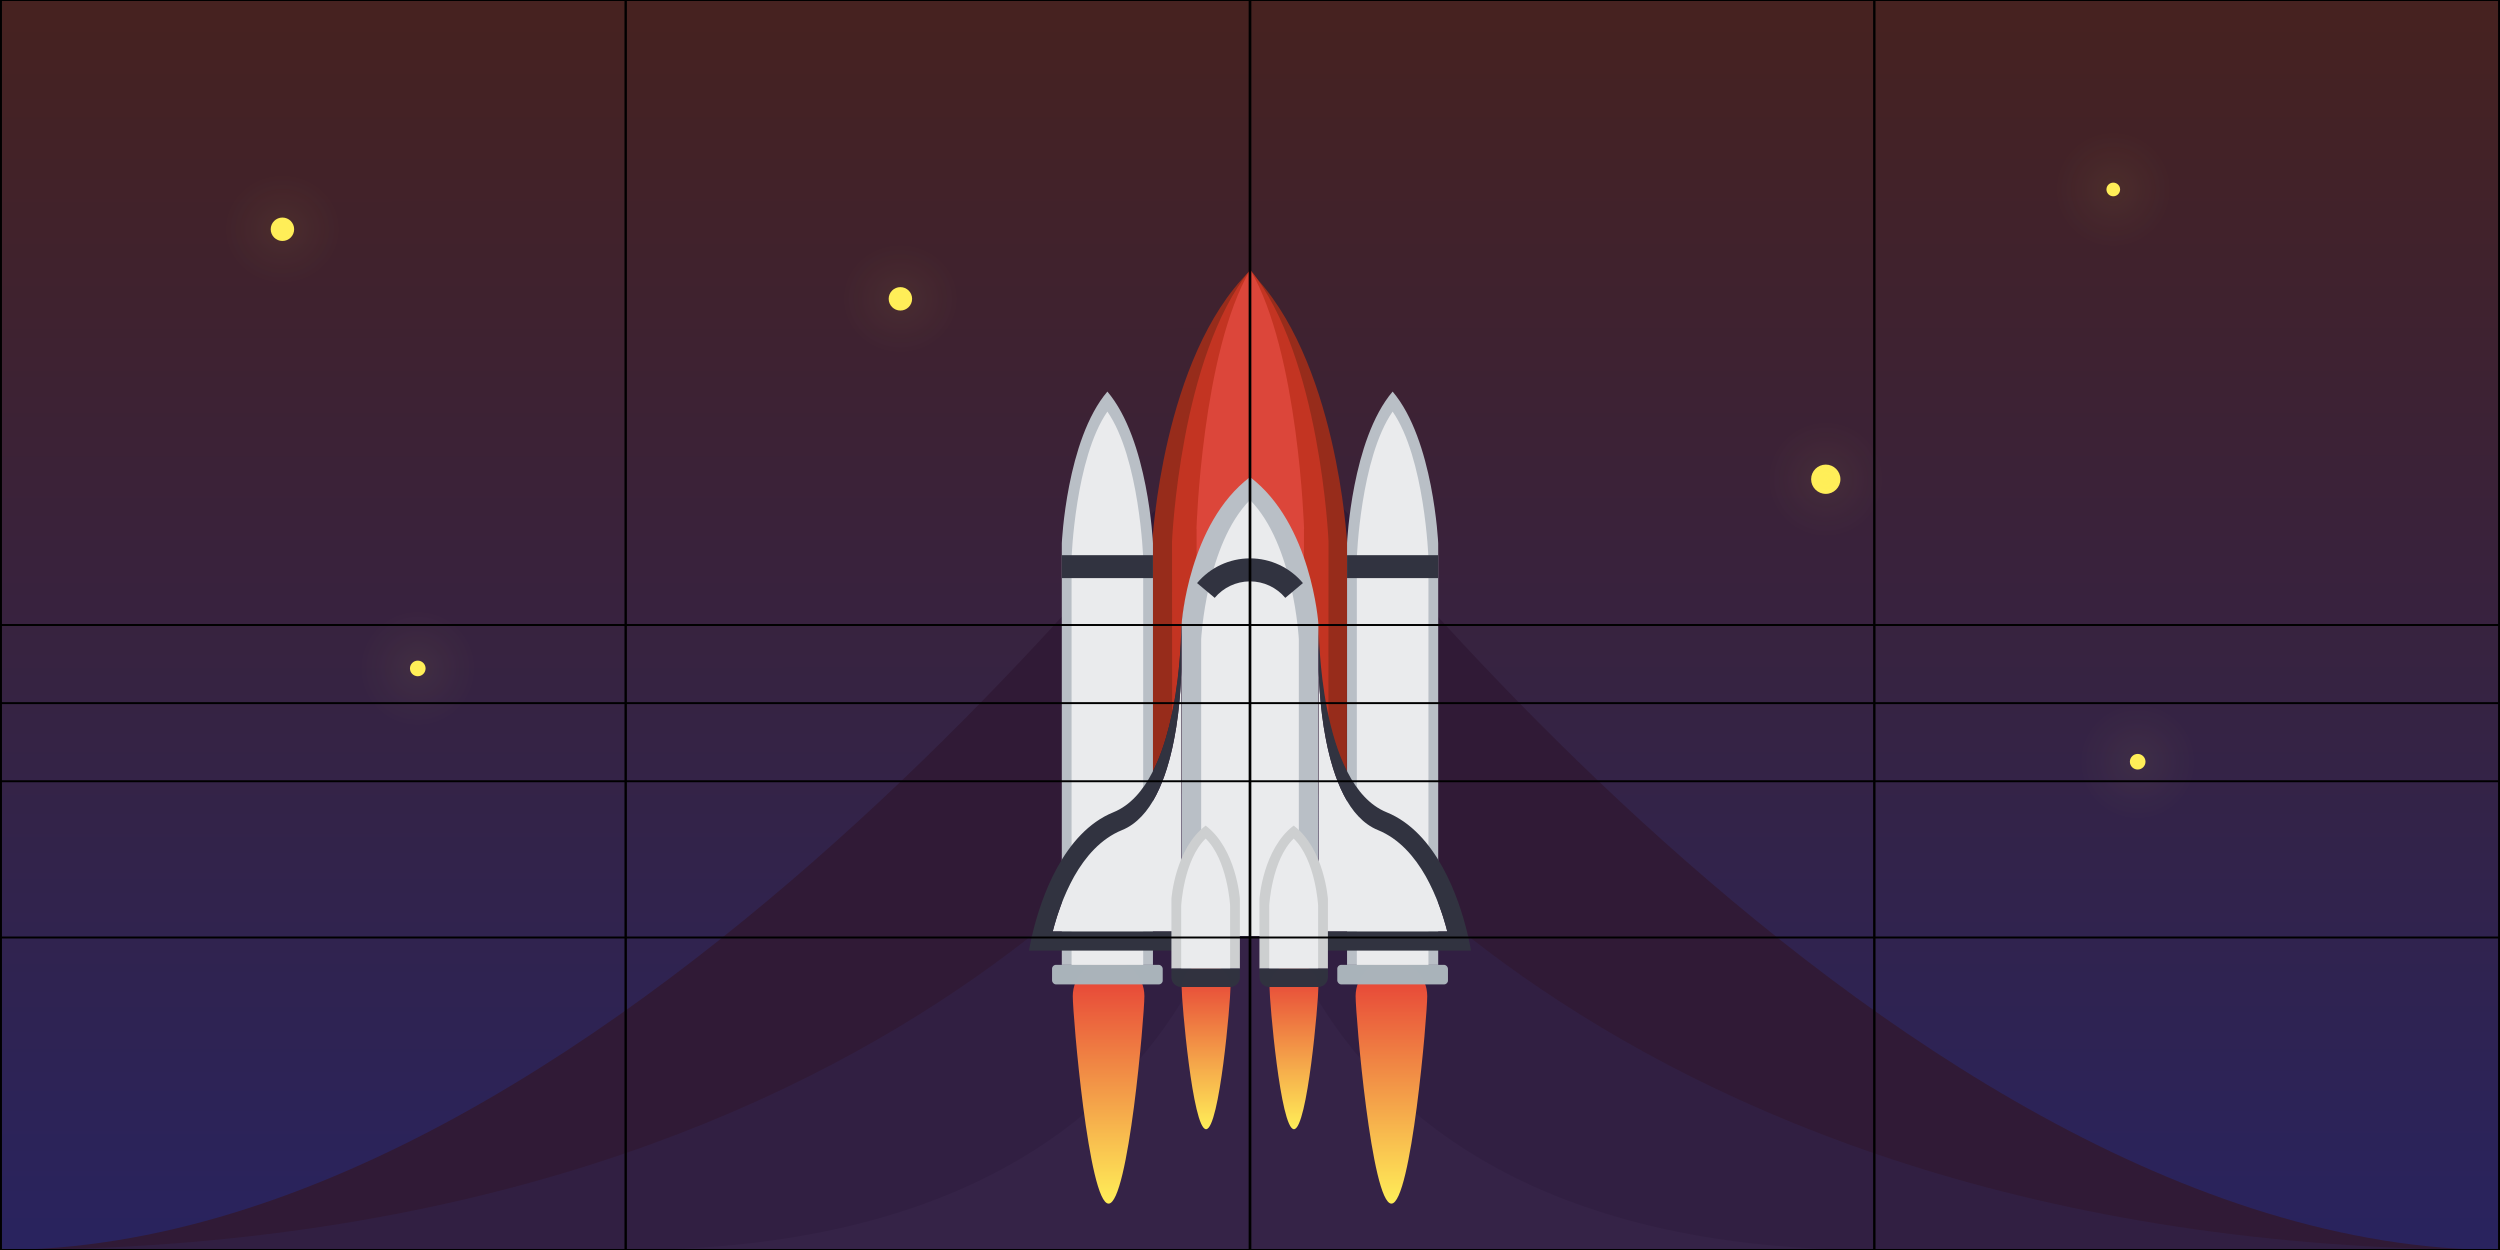 <?xml version="1.0" encoding="UTF-8" standalone="no"?>
<!-- Created with Inkscape (http://www.inkscape.org/) -->

<svg
   width="1280"
   height="640"
   viewBox="0 0 338.667 169.333"
   version="1.1"
   id="svg5"
   inkscape:version="1.1 (c68e22c387, 2021-05-23)"
   sodipodi:docname="social-preview.svg"
   xmlns:inkscape="http://www.inkscape.org/namespaces/inkscape"
   xmlns:sodipodi="http://sodipodi.sourceforge.net/DTD/sodipodi-0.dtd"
   xmlns:xlink="http://www.w3.org/1999/xlink"
   xmlns="http://www.w3.org/2000/svg"
   xmlns:svg="http://www.w3.org/2000/svg"
   xmlns:rdf="http://www.w3.org/1999/02/22-rdf-syntax-ns#"
   xmlns:cc="http://creativecommons.org/ns#"
   xmlns:dc="http://purl.org/dc/elements/1.1/">
  <title
     id="title830">Rocket OS Social Preview</title>
  <sodipodi:namedview
     id="namedview7"
     pagecolor="#ffffff"
     bordercolor="#000000"
     borderopacity="1"
     inkscape:pageshadow="0"
     inkscape:pageopacity="0"
     inkscape:pagecheckerboard="false"
     inkscape:document-units="px"
     showgrid="false"
     inkscape:zoom="1.0000001"
     inkscape:cx="422.99998"
     inkscape:cy="291.99999"
     inkscape:window-width="3840"
     inkscape:window-height="2081"
     inkscape:window-x="2869"
     inkscape:window-y="-11"
     inkscape:window-maximized="1"
     inkscape:current-layer="layer2"
     units="px"
     inkscape:snap-intersection-paths="true"
     inkscape:snap-others="false"
     inkscape:object-nodes="true"
     inkscape:snap-nodes="true"
     inkscape:object-paths="true"
     inkscape:snap-smooth-nodes="true"
     inkscape:snap-midpoints="true"
     inkscape:snap-page="true">
    <inkscape:grid
       type="xygrid"
       id="grid832" />
  </sodipodi:namedview>
  <defs
     id="defs2">
    <linearGradient
       inkscape:collect="always"
       id="linearGradient1694">
      <stop
         style="stop-color:#552200;stop-opacity:1;"
         offset="0"
         id="stop1690" />
      <stop
         style="stop-color:#1a237e;stop-opacity:1"
         offset="1"
         id="stop1692" />
    </linearGradient>
    <linearGradient
       inkscape:collect="always"
       id="linearGradient1483">
      <stop
         style="stop-color:#e53935;stop-opacity:1"
         offset="0"
         id="stop1479" />
      <stop
         style="stop-color:#ffee58;stop-opacity:1"
         offset="1"
         id="stop1481" />
    </linearGradient>
    <linearGradient
       inkscape:collect="always"
       id="linearGradient1125">
      <stop
         style="stop-color:#ffee58;stop-opacity:0.05"
         offset="0"
         id="stop1121" />
      <stop
         style="stop-color:#ffee58;stop-opacity:0;"
         offset="1"
         id="stop1123" />
    </linearGradient>
    <linearGradient
       inkscape:collect="always"
       xlink:href="#linearGradient1694"
       id="linearGradient1696"
       x1="169.366"
       y1="-84.65"
       x2="169.399"
       y2="254"
       gradientUnits="userSpaceOnUse" />
    <linearGradient
       inkscape:collect="always"
       xlink:href="#linearGradient1483"
       id="linearGradient938"
       x1="150.175"
       y1="130.087"
       x2="150.176"
       y2="163.049"
       gradientUnits="userSpaceOnUse" />
    <linearGradient
       inkscape:collect="always"
       xlink:href="#linearGradient1483"
       id="linearGradient1052"
       gradientUnits="userSpaceOnUse"
       x1="150.175"
       y1="130.087"
       x2="150.176"
       y2="163.049"
       gradientTransform="translate(38.315,2.2e-4)" />
    <linearGradient
       inkscape:collect="always"
       xlink:href="#linearGradient1483"
       id="linearGradient1136"
       gradientUnits="userSpaceOnUse"
       gradientTransform="matrix(0.682,0,0,0.682,60.997,41.811)"
       x1="150.175"
       y1="130.087"
       x2="150.176"
       y2="163.049" />
    <linearGradient
       inkscape:collect="always"
       xlink:href="#linearGradient1483"
       id="linearGradient1300"
       gradientUnits="userSpaceOnUse"
       gradientTransform="matrix(0.682,0,0,0.682,72.903,41.811)"
       x1="150.175"
       y1="130.087"
       x2="150.176"
       y2="163.049" />
    <radialGradient
       inkscape:collect="always"
       xlink:href="#linearGradient1125"
       id="radialGradient1117-0"
       cx="116.716"
       cy="17.476"
       fx="116.716"
       fy="17.476"
       r="7.937"
       gradientUnits="userSpaceOnUse"
       gradientTransform="translate(130.615,47.444)" />
    <radialGradient
       inkscape:collect="always"
       xlink:href="#linearGradient1125"
       id="radialGradient1127-2"
       cx="119.532"
       cy="61.825"
       fx="119.532"
       fy="61.825"
       r="7.938"
       gradientUnits="userSpaceOnUse"
       gradientTransform="translate(-62.937,28.726)" />
    <radialGradient
       inkscape:collect="always"
       xlink:href="#linearGradient1125"
       id="radialGradient1097-4"
       cx="10.053"
       cy="51.467"
       fx="10.053"
       fy="51.467"
       r="7.938"
       gradientTransform="matrix(1,0,0,0.945,28.207,-17.603)"
       gradientUnits="userSpaceOnUse" />
    <radialGradient
       inkscape:collect="always"
       xlink:href="#linearGradient1125"
       id="radialGradient1127-4"
       cx="119.532"
       cy="61.825"
       fx="119.532"
       fy="61.825"
       r="7.938"
       gradientUnits="userSpaceOnUse"
       gradientTransform="translate(170.055,41.362)" />
    <radialGradient
       inkscape:collect="always"
       xlink:href="#linearGradient1125"
       id="radialGradient1097-3"
       cx="10.053"
       cy="51.467"
       fx="10.053"
       fy="51.467"
       r="7.938"
       gradientTransform="matrix(1,0,0,0.945,111.92,-8.179)"
       gradientUnits="userSpaceOnUse" />
    <radialGradient
       inkscape:collect="always"
       xlink:href="#linearGradient1125"
       id="radialGradient1087-0"
       cx="26.986"
       cy="22.038"
       fx="26.986"
       fy="22.038"
       r="7.938"
       gradientUnits="userSpaceOnUse"
       gradientTransform="translate(259.293,3.627)" />
  </defs>
  <g
     inkscape:groupmode="layer"
     id="layer2"
     inkscape:label="Background"
     style="display:inline"
     sodipodi:insensitive="true">
    <rect
       style="fill:url(#linearGradient1696);fill-opacity:1;stroke-width:0.365"
       id="rect915"
       width="338.667"
       height="169.333"
       x="8.8817842e-16"
       y="0" />
    <g
       id="g1515">
      <path
         style="display:inline;fill:#301a36;fill-opacity:1;stroke:none;stroke-width:0.265px;stroke-linecap:butt;stroke-linejoin:miter;stroke-opacity:1"
         d="m 338.667,169.333 c -84.626,0 -169.283,-116.287 -169.283,-116.287 l -0.1,116.287 z"
         id="path1857" />
      <path
         style="display:inline;fill:#311f42;fill-opacity:1;stroke:none;stroke-width:0.265px;stroke-linecap:butt;stroke-linejoin:miter;stroke-opacity:1"
         d="m 169.347,95.25 c 0,0 42.117,74.083 169.187,74.083 H 169.283 Z"
         id="path26161" />
      <path
         style="display:inline;fill:#352347;fill-opacity:1;stroke:none;stroke-width:0.265px;stroke-linecap:butt;stroke-linejoin:miter;stroke-opacity:1"
         d="m 169.338,105.833 c 0,0 -0.055,63.5 84.571,63.5 h -84.509 z"
         id="path18037" />
      <path
         style="display:inline;fill:#301a36;fill-opacity:1;stroke:none;stroke-width:0.265px;stroke-linecap:butt;stroke-linejoin:miter;stroke-opacity:1"
         d="m -0.046,169.333 c 84.626,0 169.283,-116.287 169.283,-116.287 l 0.1,116.287 z"
         id="path916" />
      <path
         style="display:inline;fill:#311f42;fill-opacity:1;stroke:none;stroke-width:0.265px;stroke-linecap:butt;stroke-linejoin:miter;stroke-opacity:1"
         d="m 169.219,95.25 c 0,0 -42.117,74.083 -169.187,74.083 h 169.251 z"
         id="path31217" />
      <path
         style="display:inline;fill:#352347;fill-opacity:1;stroke:none;stroke-width:0.265px;stroke-linecap:butt;stroke-linejoin:miter;stroke-opacity:1"
         d="m 169.399,105.833 c 0,0 0.055,63.5 -84.571,63.5 h 84.509 z"
         id="path31215" />
    </g>
  </g>
  <g
     inkscape:groupmode="layer"
     id="layer3"
     inkscape:label="Stars"
     style="display:inline">
    <circle
       style="display:inline;fill:#ffee58;fill-opacity:1;stroke:none;stroke-width:0.265"
       id="circle1726"
       cx="247.331"
       cy="64.92"
       r="1.984" />
    <circle
       style="display:inline;fill:url(#radialGradient1117-0);fill-opacity:1;stroke-width:0.265"
       id="circle1728"
       cx="247.331"
       cy="64.92"
       r="7.937" />
    <circle
       style="display:inline;fill:#ffee58;fill-opacity:1;stroke:none;stroke-width:0.265"
       id="circle1852"
       cx="56.594"
       cy="90.551"
       r="1.058" />
    <circle
       style="display:inline;fill:url(#radialGradient1127-2);fill-opacity:1;stroke-width:0.265"
       id="circle1854"
       cx="56.594"
       cy="90.551"
       r="7.938" />
    <ellipse
       style="display:inline;fill:url(#radialGradient1097-4);fill-opacity:1;stroke-width:0.265"
       id="ellipse1976"
       cx="38.26"
       cy="31.057"
       rx="7.938"
       ry="7.505" />
    <circle
       style="display:inline;fill:#ffee58;fill-opacity:1;stroke:none;stroke-width:0.265"
       id="circle1978"
       cx="38.26"
       cy="31.057"
       r="1.587" />
    <circle
       style="display:inline;fill:#ffee58;fill-opacity:1;stroke:none;stroke-width:0.265"
       id="circle2222"
       cx="289.586"
       cy="103.188"
       r="1.058" />
    <circle
       style="display:inline;fill:url(#radialGradient1127-4);fill-opacity:1;stroke-width:0.265"
       id="circle2224"
       cx="289.586"
       cy="103.188"
       r="7.938" />
    <ellipse
       style="display:inline;fill:url(#radialGradient1097-3);fill-opacity:1;stroke-width:0.265"
       id="ellipse2346"
       cx="121.973"
       cy="40.481"
       rx="7.938"
       ry="7.505" />
    <circle
       style="display:inline;fill:#ffee58;fill-opacity:1;stroke:none;stroke-width:0.265"
       id="circle2348"
       cx="121.973"
       cy="40.481"
       r="1.587" />
    <circle
       style="display:inline;fill:#ffee58;fill-opacity:1;stroke:none;stroke-width:0.265"
       id="circle2601"
       cx="286.279"
       cy="25.665"
       r="0.926" />
    <circle
       style="display:inline;fill:url(#radialGradient1087-0);fill-opacity:1;stroke-width:0.265"
       id="circle2603"
       cx="286.279"
       cy="25.665"
       r="7.938" />
  </g>
  <g
     inkscape:groupmode="layer"
     id="layer6"
     inkscape:label="Rocket"
     style="display:inline">
    <g
       id="g1306">
      <path
         id="path2144"
         style="fill:url(#linearGradient938);fill-opacity:1;stroke-width:0.28"
         d="m 155.027,134.938 c 0,2.679 -2.172,28.112 -4.851,28.112 -2.679,-1e-5 -4.851,-25.432 -4.851,-28.112 0,-2.679 2.172,-4.851 4.851,-4.851 2.679,0 4.851,2.172 4.851,4.851 z"
         sodipodi:nodetypes="sssss" />
      <path
         id="path1050"
         style="fill:url(#linearGradient1052);fill-opacity:1;stroke-width:0.28"
         d="m 193.342,134.938 c 0,2.679 -2.172,28.112 -4.851,28.112 -2.679,-1e-5 -4.851,-25.432 -4.851,-28.112 0,-2.679 2.172,-4.851 4.851,-4.851 2.679,0 4.851,2.172 4.851,4.851 z"
         sodipodi:nodetypes="sssss" />
      <path
         id="path1134"
         style="fill:url(#linearGradient1136);fill-opacity:1;stroke-width:0.191"
         d="m 166.688,133.806 c 0,1.827 -1.481,19.165 -3.307,19.165 -1.827,-1e-5 -3.307,-17.339 -3.307,-19.165 0,-1.827 1.481,-3.307 3.307,-3.307 1.827,0 3.307,1.481 3.307,3.307 z"
         sodipodi:nodetypes="sssss" />
      <path
         id="path1298"
         style="fill:url(#linearGradient1300);fill-opacity:1;stroke-width:0.191"
         d="m 178.594,133.806 c 0,1.827 -1.481,19.165 -3.307,19.165 -1.827,-1e-5 -3.307,-17.339 -3.307,-19.165 0,-1.827 1.481,-3.307 3.307,-3.307 1.827,0 3.307,1.481 3.307,3.307 z"
         sodipodi:nodetypes="sssss" />
    </g>
    <g
       id="g1336-5"
       transform="translate(198.52,-323.852)"
       style="display:inline">
      <path
         id="path1258-8"
         style="fill:#972c1b;fill-opacity:1;stroke:none;stroke-width:1px;stroke-linecap:butt;stroke-linejoin:miter;stroke-opacity:1"
         d="m -110.311,1360.66 c -44.765,44.1 -49.789,138.863 -49.789,138.863 L -160,1616.822 c 14.688,-28.418 14.689,-73.562 14.689,-73.562 0,0 3.532,-51.182 35,-75 31.468,23.818 35,75 35,75 0,0 0.001,45.145 14.689,73.562 l 0.1,-117.301 c 0,0 -5.025,-94.761 -49.789,-138.861 z"
         transform="scale(0.265)" />
      <path
         id="path1260-2"
         style="fill:#c33422;fill-opacity:1;stroke:none;stroke-width:1px;stroke-linecap:butt;stroke-linejoin:miter;stroke-opacity:1"
         d="m -110,1360 c -35.964,44.099 -40,138.861 -40,138.861 l 0.061,87.566 c 4.617,-22.293 4.629,-43.168 4.629,-43.168 0,0 3.532,-51.182 35,-75 31.468,23.818 35,75 35,75 0,0 0.002,22.725 5.248,46.078 L -70,1498.861 c 0,0 -4.037,-94.761 -40,-138.861 z"
         transform="scale(0.265)" />
      <path
         id="path1262-3"
         style="fill:#dc463a;fill-opacity:1;stroke:none;stroke-width:1px;stroke-linecap:butt;stroke-linejoin:miter;stroke-opacity:1"
         d="m -110,1360 c -24.724,42.079 -27.5,132.498 -27.5,132.498 h 0.055 v 15.701 c 5.132,-14.194 13.513,-29.629 27.135,-39.939 14.192,10.742 22.69,27.043 27.756,41.711 v -17.449 L -82.5,1492.5 c 0,0 -2.775,-90.421 -27.5,-132.5 z"
         transform="scale(0.265)" />
      <path
         id="path1264-2"
         style="fill:#b9bfc6;fill-opacity:1;stroke:none;stroke-width:0.265"
         d="m -29.186,388.477 c -8.326,6.302 -9.26,19.844 -9.26,19.844 v 42.333 h 18.521 v -42.333 c 0,0 -0.934,-13.542 -9.26,-19.844 z" />
      <path
         id="path1266-7"
         style="fill:#eaebed;fill-opacity:1;stroke:none;stroke-width:0.265"
         d="m -29.186,391.583 c -5.947,5.987 -6.615,18.852 -6.615,18.852 v 40.218 h 13.229 v -40.218 c 0,0 -0.667,-12.865 -6.615,-18.852 z" />
      <rect
         style="opacity:0.996;fill:#aab4bb;fill-opacity:1;stroke:none;stroke-width:0.265"
         id="rect1268-7"
         width="14.993"
         height="2.646"
         x="-56.003"
         y="454.558"
         rx="0.525"
         ry="0.525" />
      <rect
         style="opacity:0.996;fill:#aab4bb;fill-opacity:1;stroke:none;stroke-width:0.265"
         id="rect1270-2"
         width="14.993"
         height="2.646"
         x="-17.362"
         y="454.558"
         rx="0.525"
         ry="0.525" />
      <path
         id="path1272-5"
         style="fill:#b9bfc6;fill-opacity:1;stroke:none;stroke-width:0.265px;stroke-linecap:butt;stroke-linejoin:miter;stroke-opacity:1"
         d="m -48.507,376.898 c -5.551,6.524 -6.173,20.544 -6.173,20.544 v 57.116 h 12.347 v -57.116 c 0,0 -0.623,-14.019 -6.174,-20.544 z" />
      <path
         id="path1274-7"
         style="fill:#eaebed;fill-opacity:1;stroke:none;stroke-width:0.265px;stroke-linecap:butt;stroke-linejoin:miter;stroke-opacity:1"
         d="m -48.507,379.611 c -4.361,6.296 -4.85,19.826 -4.85,19.826 v 55.121 h 9.701 v -55.121 c 0,0 -0.49,-13.53 -4.851,-19.826 z" />
      <path
         id="path1276-1"
         style="fill:#b9bfc6;fill-opacity:1;stroke:none;stroke-width:0.265px;stroke-linecap:butt;stroke-linejoin:miter;stroke-opacity:1"
         d="m -9.866,376.898 c -5.551,6.524 -6.173,20.544 -6.173,20.544 v 57.116 h 12.347 v -57.116 c 0,0 -0.623,-14.019 -6.174,-20.544 z" />
      <path
         id="path1278-9"
         style="fill:#eaebed;fill-opacity:1;stroke:none;stroke-width:0.265px;stroke-linecap:butt;stroke-linejoin:miter;stroke-opacity:1"
         d="m -9.866,379.611 c -4.361,6.296 -4.85,19.826 -4.85,19.826 v 55.121 h 9.701 v -55.121 c 0,0 -0.49,-13.53 -4.851,-19.826 z" />
      <g
         id="g1284-5">
        <path
           id="path1280-2"
           style="fill:#eaebed;fill-opacity:1;stroke:none;stroke-width:1px;stroke-linecap:butt;stroke-linejoin:miter;stroke-opacity:1"
           d="m -145.311,1564.441 c 0,0 -2e-4,2.45 -0.199,6.514 -3e-5,7e-4 4e-5,0 0,0 -0.066,1.354 -0.156,2.887 -0.273,4.568 -5e-5,7e-4 5e-5,0 0,0 -0.236,3.363 -0.589,7.32 -1.119,11.619 -0.248,2.011 -0.541,4.101 -0.873,6.236 -0.023,0.148 -0.041,0.291 -0.065,0.44 -1.1e-4,6e-4 1e-4,0 0,0 -1.084,6.873 -2.631,14.24 -4.842,21.264 -0.369,1.171 -0.756,2.331 -1.162,3.478 -2.1e-4,6e-4 2.1e-4,0 0,0 -0.813,2.295 -1.703,4.537 -2.678,6.693 -0.487,1.078 -0.997,2.134 -1.527,3.166 -2.6e-4,6e-4 2.7e-4,0 0,0 -0.796,1.548 -1.642,3.039 -2.541,4.461 -0.3,0.474 -0.605,0.94 -0.916,1.399 -3e-4,4e-4 3e-4,0 0,0 -0.623,0.916 -1.27,1.798 -1.941,2.644 -3.2e-4,4e-4 3.2e-4,0 0,0 -0.671,0.846 -1.368,1.655 -2.09,2.424 -3.3e-4,4e-4 3.3e-4,0 0,0 -0.361,0.384 -0.73,0.757 -1.104,1.121 -0.375,0.364 -0.755,0.718 -1.143,1.06 -0.387,0.342 -0.783,0.673 -1.184,0.992 -0.401,0.319 -0.808,0.628 -1.223,0.924 -0.415,0.296 -0.837,0.579 -1.266,0.85 -0.428,0.271 -0.864,0.53 -1.307,0.775 -0.885,0.491 -1.799,0.93 -2.742,1.312 -0.619,0.251 -1.226,0.523 -1.826,0.805 -0.126,0.059 -0.252,0.119 -0.377,0.18 -0.53,0.256 -1.052,0.521 -1.566,0.799 -0.077,0.042 -0.156,0.081 -0.232,0.123 -0.56,0.307 -1.11,0.63 -1.652,0.963 -0.139,0.085 -0.275,0.173 -0.412,0.26 -0.43,0.271 -0.854,0.55 -1.273,0.836 -0.134,0.092 -0.271,0.182 -0.404,0.275 -0.509,0.356 -1.009,0.724 -1.502,1.101 -0.118,0.091 -0.234,0.185 -0.352,0.277 -0.317,0.248 -0.629,0.503 -0.939,0.76 -0.682,0.565 -1.354,1.143 -2.004,1.746 -6.8e-4,7e-4 -0.001,0 -0.002,0 -0.692,0.641 -1.363,1.306 -2.02,1.986 -0.105,0.109 -0.208,0.22 -0.312,0.33 -0.568,0.599 -1.124,1.21 -1.666,1.834 -0.081,0.093 -0.164,0.185 -0.244,0.279 -0.625,0.73 -1.235,1.474 -1.826,2.234 -0.58,0.746 -1.14,1.507 -1.688,2.277 -0.073,0.103 -0.146,0.205 -0.219,0.309 -0.541,0.77 -1.07,1.549 -1.58,2.338 -0.522,0.808 -1.026,1.624 -1.516,2.447 -0.065,0.11 -0.129,0.22 -0.193,0.33 -0.43,0.73 -0.848,1.465 -1.254,2.203 -0.055,0.099 -0.11,0.199 -0.164,0.299 -0.444,0.815 -0.874,1.633 -1.289,2.453 -0.577,1.143 -1.123,2.288 -1.646,3.432 -0.111,0.243 -0.219,0.484 -0.328,0.727 -0.493,1.099 -0.968,2.196 -1.414,3.283 -0.012,0.03 -0.027,0.06 -0.039,0.09 -0.508,1.242 -0.987,2.472 -1.436,3.683 -1.355,3.658 -2.448,7.141 -3.314,10.238 -0.289,1.032 -0.553,2.022 -0.793,2.961 h 65.678 z"
           transform="scale(0.265)" />
        <path
           id="path1282-8"
           style="fill:#313340;fill-opacity:1;stroke:none;stroke-width:1px;stroke-linecap:butt;stroke-linejoin:miter;stroke-opacity:1"
           d="m -145.311,1543.26 c 0,0 -1.9e-4,80.002 -34.648,94.047 -25.657,10.401 -36.948,44.127 -41.09,60.953 -8.8e-4,0 -10e-4,0.01 -0.002,0.01 -1.45,5.891 -2.041,9.746 -2.041,9.746 h 10 67.781 v -9.756 h -65.678 c 3.845,-15.018 13.73,-43.043 35.484,-51.861 30.194,-12.239 30.193,-81.957 30.193,-81.957 z"
           transform="scale(0.265)" />
      </g>
      <path
         id="path1286-0"
         style="fill:#cdcfd0;fill-opacity:1;stroke:none;stroke-width:1px;stroke-linecap:butt;stroke-linejoin:miter;stroke-opacity:1"
         d="m -132.811,1644.121 c -15.734,11.909 -17.5,37.5 -17.5,37.5 v 20 15.609 h 35 v -15.609 -20 c 0,0 -1.766,-25.591 -17.5,-37.5 z"
         transform="scale(0.265)" />
      <path
         id="path1288-1"
         style="fill:#eaebed;fill-opacity:1;stroke:none;stroke-width:1px;stroke-linecap:butt;stroke-linejoin:miter;stroke-opacity:1"
         d="m -132.811,1650.76 c -11.239,10.889 -12.5,34.287 -12.5,34.287 v 18.287 13.896 h 25 v -13.896 -18.287 c 0,0 -1.261,-23.398 -12.5,-34.287 z"
         transform="scale(0.265)" />
      <g
         id="g1294-7"
         transform="matrix(-1,0,0,1,-58.373,-3.9687499e-5)">
        <path
           id="path1290-3"
           style="fill:#eaebed;fill-opacity:1;stroke:none;stroke-width:1px;stroke-linecap:butt;stroke-linejoin:miter;stroke-opacity:1"
           d="m -145.311,1564.441 c 0,0 -2e-4,2.45 -0.199,6.514 -3e-5,7e-4 4e-5,0 0,0 -0.066,1.354 -0.156,2.887 -0.273,4.568 -5e-5,7e-4 5e-5,0 0,0 -0.236,3.363 -0.589,7.32 -1.119,11.619 -0.248,2.011 -0.541,4.101 -0.873,6.236 -0.023,0.148 -0.041,0.291 -0.065,0.44 -1.1e-4,6e-4 1e-4,0 0,0 -1.084,6.873 -2.631,14.24 -4.842,21.264 -0.369,1.171 -0.756,2.331 -1.162,3.478 -2.1e-4,6e-4 2.1e-4,0 0,0 -0.813,2.295 -1.703,4.537 -2.678,6.693 -0.487,1.078 -0.997,2.134 -1.527,3.166 -2.6e-4,6e-4 2.7e-4,0 0,0 -0.796,1.548 -1.642,3.039 -2.541,4.461 -0.3,0.474 -0.605,0.94 -0.916,1.399 -3e-4,4e-4 3e-4,0 0,0 -0.623,0.916 -1.27,1.798 -1.941,2.644 -3.2e-4,4e-4 3.2e-4,0 0,0 -0.671,0.846 -1.368,1.655 -2.09,2.424 -3.3e-4,4e-4 3.3e-4,0 0,0 -0.361,0.384 -0.73,0.757 -1.104,1.121 -0.375,0.364 -0.755,0.718 -1.143,1.06 -0.387,0.342 -0.783,0.673 -1.184,0.992 -0.401,0.319 -0.808,0.628 -1.223,0.924 -0.415,0.296 -0.837,0.579 -1.266,0.85 -0.428,0.271 -0.864,0.53 -1.307,0.775 -0.885,0.491 -1.799,0.93 -2.742,1.312 -0.619,0.251 -1.226,0.523 -1.826,0.805 -0.126,0.059 -0.252,0.119 -0.377,0.18 -0.53,0.256 -1.052,0.521 -1.566,0.799 -0.077,0.042 -0.156,0.081 -0.232,0.123 -0.56,0.307 -1.11,0.63 -1.652,0.963 -0.139,0.085 -0.275,0.173 -0.412,0.26 -0.43,0.271 -0.854,0.55 -1.273,0.836 -0.134,0.092 -0.271,0.182 -0.404,0.275 -0.509,0.356 -1.009,0.724 -1.502,1.101 -0.118,0.091 -0.234,0.185 -0.352,0.277 -0.317,0.248 -0.629,0.503 -0.939,0.76 -0.682,0.565 -1.354,1.143 -2.004,1.746 -6.8e-4,7e-4 -0.001,0 -0.002,0 -0.692,0.641 -1.363,1.306 -2.02,1.986 -0.105,0.109 -0.208,0.22 -0.312,0.33 -0.568,0.599 -1.124,1.21 -1.666,1.834 -0.081,0.093 -0.164,0.185 -0.244,0.279 -0.625,0.73 -1.235,1.474 -1.826,2.234 -0.58,0.746 -1.14,1.507 -1.688,2.277 -0.073,0.103 -0.146,0.205 -0.219,0.309 -0.541,0.77 -1.07,1.549 -1.58,2.338 -0.522,0.808 -1.026,1.624 -1.516,2.447 -0.065,0.11 -0.129,0.22 -0.193,0.33 -0.43,0.73 -0.848,1.465 -1.254,2.203 -0.055,0.099 -0.11,0.199 -0.164,0.299 -0.444,0.815 -0.874,1.633 -1.289,2.453 -0.577,1.143 -1.123,2.288 -1.646,3.432 -0.111,0.243 -0.219,0.484 -0.328,0.727 -0.493,1.099 -0.968,2.196 -1.414,3.283 -0.012,0.03 -0.027,0.06 -0.039,0.09 -0.508,1.242 -0.987,2.472 -1.436,3.683 -1.355,3.658 -2.448,7.141 -3.314,10.238 -0.289,1.032 -0.553,2.022 -0.793,2.961 h 65.678 z"
           transform="scale(0.265)" />
        <path
           id="path1292-3"
           style="fill:#313340;fill-opacity:1;stroke:none;stroke-width:1px;stroke-linecap:butt;stroke-linejoin:miter;stroke-opacity:1"
           d="m -145.311,1543.26 c 0,0 -1.9e-4,80.002 -34.648,94.047 -25.657,10.401 -36.948,44.127 -41.09,60.953 -8.8e-4,0 -10e-4,0.01 -0.002,0.01 -1.45,5.891 -2.041,9.746 -2.041,9.746 h 10 67.781 v -9.756 h -65.678 c 3.845,-15.018 13.73,-43.043 35.484,-51.861 30.194,-12.239 30.193,-81.957 30.193,-81.957 z"
           transform="scale(0.265)" />
      </g>
      <path
         id="path1296-6"
         style="fill:#cdcfd0;fill-opacity:1;stroke:none;stroke-width:1px;stroke-linecap:butt;stroke-linejoin:miter;stroke-opacity:1"
         d="m -87.811,1644.121 c -15.734,11.909 -17.5,37.5 -17.5,37.5 v 20 15.609 h 35 v -15.609 -20 c 0,0 -1.766,-25.591 -17.5,-37.5 z"
         transform="scale(0.265)" />
      <path
         id="path1298-5"
         style="fill:#eaebed;fill-opacity:1;stroke:none;stroke-width:1px;stroke-linecap:butt;stroke-linejoin:miter;stroke-opacity:1"
         d="m -87.811,1650.76 c -11.239,10.889 -12.5,34.287 -12.5,34.287 v 18.287 13.896 h 25 v -13.896 -18.287 c 0,0 -1.261,-23.398 -12.5,-34.287 z"
         transform="scale(0.265)" />
      <path
         id="path1300-6"
         style="opacity:0.996;fill:#313340;fill-opacity:1;stroke:none;stroke-width:1.002"
         d="m -105.311,1717.23 v 4.391 c 0,2.77 2.23,5 5,5 h 25 c 2.77,0 5,-2.23 5,-5 v -4.391 z"
         transform="scale(0.265)" />
      <path
         id="path1302-2"
         style="opacity:0.996;fill:#313340;fill-opacity:1;stroke:none;stroke-width:1.002"
         d="m -150.311,1717.23 v 4.391 c 0,2.77 2.23,5 5,5 h 25 c 2.77,0 5,-2.23 5,-5 v -4.391 z"
         transform="scale(0.265)" />
      <path
         id="path1304-2"
         style="display:inline;fill:#313340;fill-opacity:1;stroke:none;stroke-width:0.265"
         d="m -29.193,399.491 c -2.766,0.003 -5.39,1.228 -7.166,3.349 l 2.391,2.002 c 1.174,-1.402 2.904,-2.218 4.732,-2.233 0.017,-5e-5 0.033,-5e-5 0.05,0 1.846,1.6e-4 3.596,0.818 4.781,2.233 l 2.391,-2.002 c -1.777,-2.123 -4.404,-3.349 -7.172,-3.349 z"
         sodipodi:nodetypes="sccscccss" />
      <path
         style="fill:#313340;fill-opacity:1;stroke:none;stroke-width:0.265px;stroke-linecap:butt;stroke-linejoin:miter;stroke-opacity:1"
         d="m -42.333,399.061 h -12.347 v 3.106 h 12.347 z"
         id="path1306-5" />
      <path
         style="fill:#313340;fill-opacity:1;stroke:none;stroke-width:0.265px;stroke-linecap:butt;stroke-linejoin:miter;stroke-opacity:1"
         d="m -3.692,399.061 h -12.347 v 3.106 h 12.347 z"
         id="path1308-6" />
    </g>
  </g>
  <g
     inkscape:groupmode="layer"
     id="layer7"
     inkscape:label="AuxGrid"
     style="display:inline"
     sodipodi:insensitive="true">
    <path
       style="fill:none;stroke:#000000;stroke-width:0.265px;stroke-linecap:butt;stroke-linejoin:miter;stroke-opacity:1"
       d="m 338.667,0 h 84.626 v 169.333 h -84.626 z"
       id="path1100" />
    <path
       style="fill:none;stroke:#000000;stroke-width:0.265px;stroke-linecap:butt;stroke-linejoin:miter;stroke-opacity:1"
       d="M 0.132,0 H 84.758 V 169.333 H 0.132 Z"
       id="path1182" />
    <path
       style="fill:none;stroke:#000000;stroke-width:0.265px;stroke-linecap:butt;stroke-linejoin:miter;stroke-opacity:1"
       d="m 253.909,0 h 84.626 v 169.333 h -84.626 z"
       id="path1432" />
    <path
       style="fill:none;stroke:#000000;stroke-width:0.265px;stroke-linecap:butt;stroke-linejoin:miter;stroke-opacity:1"
       d="M 84.758,0 H 169.383 V 169.333 H 84.758 Z"
       id="path1434" />
    <path
       style="fill:none;stroke:#000000;stroke-width:0.265px;stroke-linecap:butt;stroke-linejoin:miter;stroke-opacity:1"
       d="M -84.626,0 H 0 v 169.333 h -84.626 z"
       id="path1524" />
    <path
       style="fill:none;stroke:#000000;stroke-width:0.265px;stroke-linecap:butt;stroke-linejoin:miter;stroke-opacity:1"
       d="m 169.283,0 h 84.626 v 169.333 h -84.626 z"
       id="path1526" />
    <path
       style="fill:none;stroke:#000000;stroke-width:0.265px;stroke-linecap:butt;stroke-linejoin:miter;stroke-opacity:1"
       d="M -84.626,84.667 H 423.292"
       id="path1651" />
    <path
       style="fill:none;stroke:#000000;stroke-width:0.265px;stroke-linecap:butt;stroke-linejoin:miter;stroke-opacity:1"
       d="M -84.626,127 H 423.292"
       id="path2310" />
    <path
       style="fill:none;stroke:#000000;stroke-width:0.265px;stroke-linecap:butt;stroke-linejoin:miter;stroke-opacity:1"
       d="M 0.132,169.333 0,338.667 H 338.667 V 169.333 Z"
       id="path2732" />
    <path
       style="fill:none;stroke:#000000;stroke-width:0.265px;stroke-linecap:butt;stroke-linejoin:miter;stroke-opacity:1"
       d="M -84.626,105.833 H 423.292"
       id="path3136" />
    <path
       style="fill:none;stroke:#000000;stroke-width:0.265px;stroke-linecap:butt;stroke-linejoin:miter;stroke-opacity:1"
       d="M -84.626,95.25 H 338.667"
       id="path3541" />
    <path
       style="fill:none;stroke:#000000;stroke-width:0.265px;stroke-linecap:butt;stroke-linejoin:miter;stroke-opacity:1"
       d="m 423.292,0 h 84.626 v 169.333 h -84.626 z"
       id="path26030" />
    <path
       style="fill:none;stroke:#000000;stroke-width:0.265px;stroke-linecap:butt;stroke-linejoin:miter;stroke-opacity:1"
       d="m -169.251,0 h 84.626 v 169.333 h -84.626 z"
       id="path1018" />
    <path
       style="fill:none;stroke:#000000;stroke-width:0.265px;stroke-linecap:butt;stroke-linejoin:miter;stroke-opacity:1"
       d="M 0.132,169.333 338.667,338.667"
       id="path1255" />
    <path
       style="fill:none;stroke:#000000;stroke-width:0.265px;stroke-linecap:butt;stroke-linejoin:miter;stroke-opacity:1"
       d="M 338.667,169.333 0,338.667"
       id="path1257" />
    <path
       style="fill:none;stroke:#000000;stroke-width:0.265px;stroke-linecap:butt;stroke-linejoin:miter;stroke-opacity:1"
       d="M 0.132,-169.333 0,0 h 338.667 v -169.333 z"
       id="path2956" />
    <path
       style="fill:none;stroke:#000000;stroke-width:0.265px;stroke-linecap:butt;stroke-linejoin:miter;stroke-opacity:1"
       d="M 0.132,-169.333 338.534,0"
       id="path2991" />
    <path
       style="fill:none;stroke:#000000;stroke-width:0.265px;stroke-linecap:butt;stroke-linejoin:miter;stroke-opacity:1"
       d="M 0.132,0 338.667,-169.333"
       id="path2993" />
  </g>
</svg>
